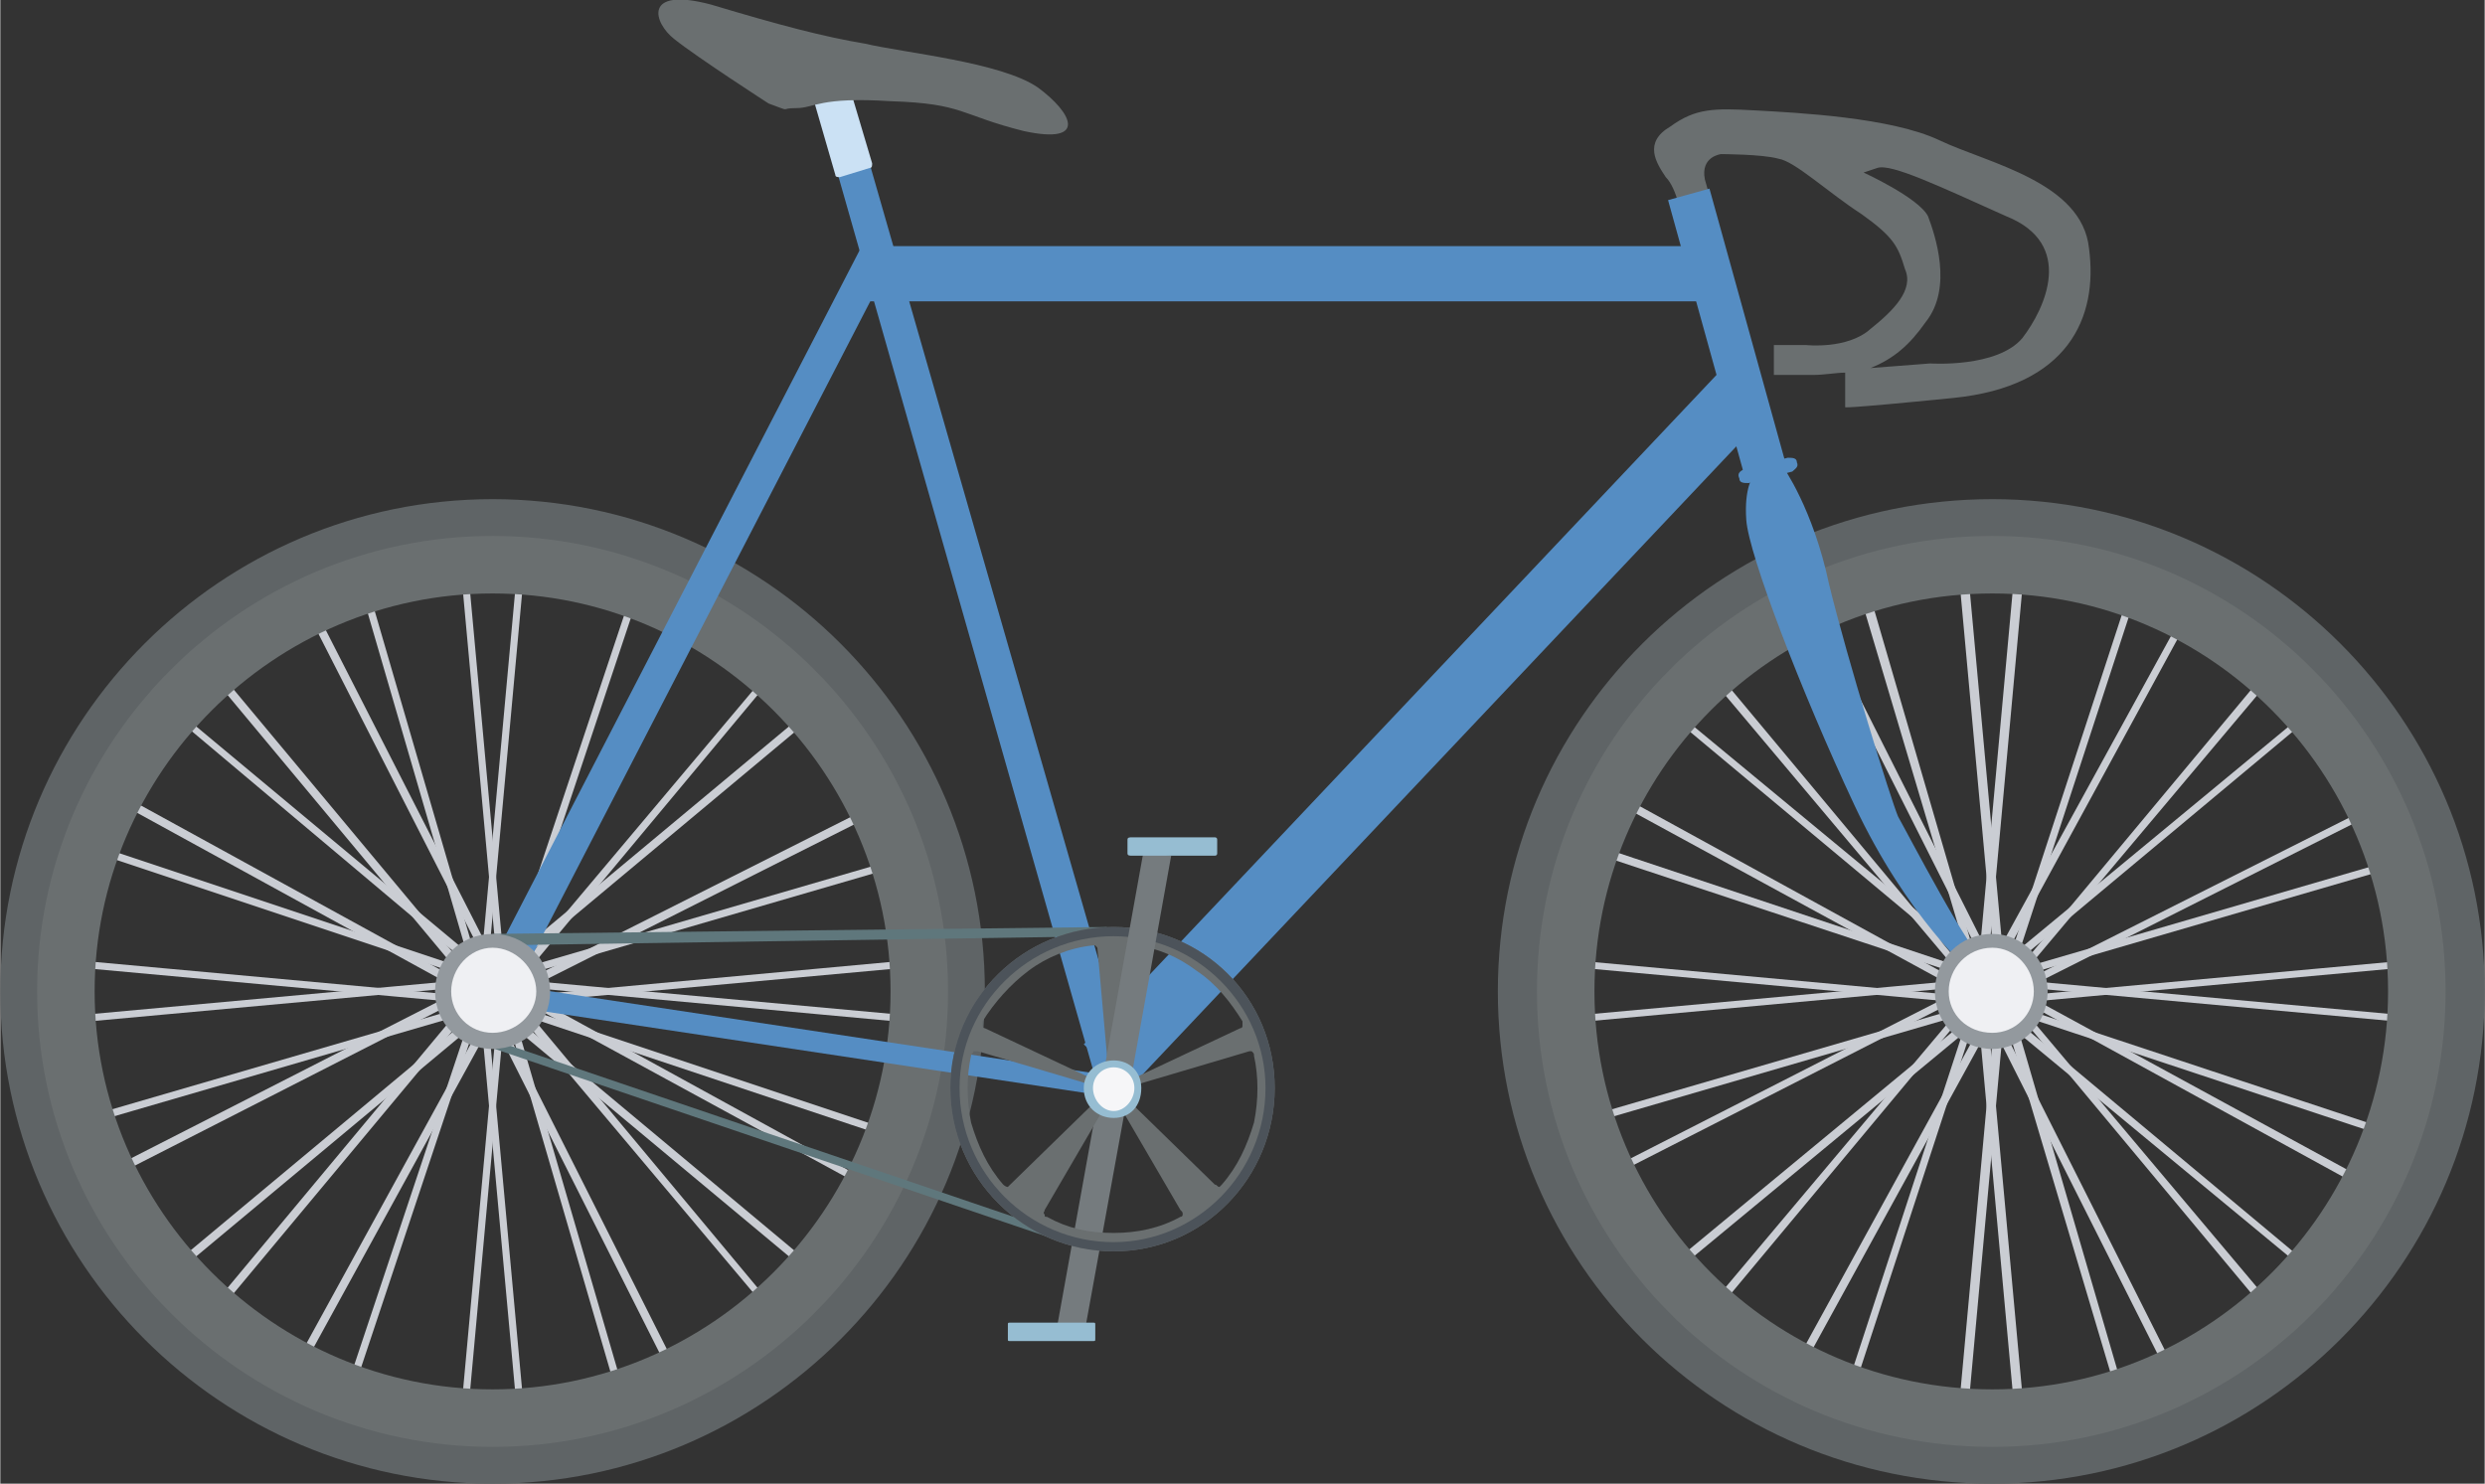 <?xml version="1.0" encoding="UTF-8"?>
<!DOCTYPE svg PUBLIC "-//W3C//DTD SVG 1.1//EN" "http://www.w3.org/Graphics/SVG/1.1/DTD/svg11.dtd">
<!-- Creator: CorelDRAW X7 -->
<svg xmlns="http://www.w3.org/2000/svg" xml:space="preserve" width="1092px" height="652px" version="1.1" shape-rendering="geometricPrecision" text-rendering="geometricPrecision" image-rendering="optimizeQuality" fill-rule="evenodd" clip-rule="evenodd"
viewBox="0 0 1080 645"
 xmlns:xlink="http://www.w3.org/1999/xlink">
 <rect x="0" y="0" width="1080" height="645" fill="#333333" stroke="none"/>
 <g id="Слой_x0020_1">
  <g id="_4634402176">
   <path fill="#6A6F70" fill-rule="nonzero" d="M879 147c-11,13 -40,11 -40,11l-26 2c10,-4 17,-10 24,-20 12,-15 4,-38 1,-46 -4,-8 -28,-19 -28,-19 0,0 0,0 6,-2 6,-2 27,8 56,21 30,12 17,40 7,53zm29 -39c-3,-29 -44,-37 -65,-47 -21,-10 -62,-12 -80,-13 -18,-1 -26,-1 -37,7 -12,7 -6,16 -2,22 5,5 7,18 7,18l14 -4c0,0 -1,-2 -4,-13 -2,-10 7,-11 7,-11 0,0 18,0 25,2 7,1 22,15 36,24 14,10 16,14 19,24 4,9 -5,18 -15,26 -10,9 -28,7 -28,7l-14 0 0 13c3,0 9,0 17,0 5,0 10,-1 14,-1l0 15c0,0 -3,1 47,-4 50,-5 63,-35 59,-65z"/>
   <polygon fill="#CACDD3" fill-rule="nonzero" points="857,422 860,421 814,263 810,264 "/>
   <polygon fill="#CACDD3" fill-rule="nonzero" points="866,418 863,420 789,273 792,271 "/>
   <polygon fill="#CACDD3" fill-rule="nonzero" points="857,440 856,437 698,483 699,486 "/>
   <polygon fill="#CACDD3" fill-rule="nonzero" points="853,430 854,433 707,508 706,505 "/>
   <polygon fill="#CACDD3" fill-rule="nonzero" points="875,440 871,441 918,599 921,598 "/>
   <polygon fill="#CACDD3" fill-rule="nonzero" points="865,444 868,442 942,589 939,591 "/>
   <polygon fill="#CACDD3" fill-rule="nonzero" points="875,422 876,425 1034,379 1033,376 "/>
   <polygon fill="#CACDD3" fill-rule="nonzero" points="878,431 877,428 1024,354 1025,357 "/>
   <polygon fill="#CACDD3" fill-rule="nonzero" points="866,418 869,420 948,275 945,274 "/>
   <polygon fill="#CACDD3" fill-rule="nonzero" points="875,422 872,421 923,265 926,266 "/>
   <polygon fill="#CACDD3" fill-rule="nonzero" points="853,431 854,428 710,349 708,352 "/>
   <polygon fill="#CACDD3" fill-rule="nonzero" points="857,422 856,425 699,373 701,370 "/>
   <polygon fill="#CACDD3" fill-rule="nonzero" points="866,444 863,442 784,586 787,588 "/>
   <polygon fill="#CACDD3" fill-rule="nonzero" points="856,440 859,441 808,597 805,596 "/>
   <polygon fill="#CACDD3" fill-rule="nonzero" points="878,431 877,434 1021,513 1023,510 "/>
   <polygon fill="#CACDD3" fill-rule="nonzero" points="874,440 875,437 1032,489 1031,492 "/>
   <polygon fill="#CACDD3" fill-rule="nonzero" points="860,419 864,420 879,256 875,255 "/>
   <polygon fill="#CACDD3" fill-rule="nonzero" points="871,419 867,420 852,256 856,255 "/>
   <polygon fill="#CACDD3" fill-rule="nonzero" points="854,436 854,433 690,418 690,421 "/>
   <polygon fill="#CACDD3" fill-rule="nonzero" points="854,426 854,429 690,444 690,441 "/>
   <polygon fill="#CACDD3" fill-rule="nonzero" points="871,443 867,442 852,606 856,607 "/>
   <polygon fill="#CACDD3" fill-rule="nonzero" points="860,443 864,442 879,606 875,607 "/>
   <polygon fill="#CACDD3" fill-rule="nonzero" points="877,426 877,429 1041,444 1041,441 "/>
   <polygon fill="#CACDD3" fill-rule="nonzero" points="877,436 877,433 1041,418 1041,421 "/>
   <polygon fill="#CACDD3" fill-rule="nonzero" points="870,419 872,422 999,316 997,314 "/>
   <polygon fill="#CACDD3" fill-rule="nonzero" points="877,426 875,424 980,298 983,300 "/>
   <polygon fill="#CACDD3" fill-rule="nonzero" points="854,426 856,424 751,298 748,300 "/>
   <polygon fill="#CACDD3" fill-rule="nonzero" points="861,419 859,422 732,316 734,314 "/>
   <polygon fill="#CACDD3" fill-rule="nonzero" points="861,443 859,440 732,545 734,548 "/>
   <polygon fill="#CACDD3" fill-rule="nonzero" points="854,436 856,438 751,564 748,562 "/>
   <polygon fill="#CACDD3" fill-rule="nonzero" points="877,436 875,438 980,564 983,562 "/>
   <polygon fill="#CACDD3" fill-rule="nonzero" points="870,443 872,440 999,546 997,548 "/>
   <path fill="#5F6466" fill-rule="nonzero" d="M690 431c0,-97 78,-176 176,-176 97,0 175,79 175,176 0,97 -78,176 -175,176 -98,0 -176,-79 -176,-176zm-39 0c0,118 96,214 215,214 118,0 214,-96 214,-214 0,-118 -96,-214 -214,-214 -119,0 -215,96 -215,214z"/>
   <path fill="#6A6F70" fill-rule="nonzero" d="M692 431c0,-96 78,-174 174,-174 96,0 173,78 173,174 0,96 -77,174 -173,174 -96,0 -174,-78 -174,-174zm-24 0c0,109 88,198 198,198 109,0 197,-89 197,-198 0,-109 -88,-198 -197,-198 -110,0 -198,89 -198,198z"/>
   <path fill="#6A6F70" fill-rule="nonzero" d="M693 431c0,-95 77,-173 173,-173 95,0 172,78 172,173 0,95 -77,173 -172,173 -96,0 -173,-78 -173,-173zm-10 0c0,101 82,183 183,183 101,0 183,-82 183,-183 0,-101 -82,-183 -183,-183 -101,0 -183,82 -183,183z"/>
   <polygon fill="#CACDD3" fill-rule="nonzero" points="209,419 212,420 227,256 224,255 "/>
   <polygon fill="#CACDD3" fill-rule="nonzero" points="219,419 216,420 201,256 204,255 "/>
   <polygon fill="#CACDD3" fill-rule="nonzero" points="202,436 203,433 39,418 38,421 "/>
   <polygon fill="#CACDD3" fill-rule="nonzero" points="202,426 203,429 39,444 38,441 "/>
   <polygon fill="#CACDD3" fill-rule="nonzero" points="219,443 216,442 201,606 204,607 "/>
   <polygon fill="#CACDD3" fill-rule="nonzero" points="209,443 212,442 227,606 224,607 "/>
   <polygon fill="#CACDD3" fill-rule="nonzero" points="226,426 226,429 389,444 390,441 "/>
   <polygon fill="#CACDD3" fill-rule="nonzero" points="226,436 226,433 389,418 390,421 "/>
   <polygon fill="#CACDD3" fill-rule="nonzero" points="219,419 221,422 348,316 345,314 "/>
   <polygon fill="#CACDD3" fill-rule="nonzero" points="226,426 223,424 329,298 331,300 "/>
   <polygon fill="#CACDD3" fill-rule="nonzero" points="202,426 205,424 100,298 97,300 "/>
   <polygon fill="#CACDD3" fill-rule="nonzero" points="209,419 207,422 81,316 83,314 "/>
   <polygon fill="#CACDD3" fill-rule="nonzero" points="209,443 207,440 81,545 83,548 "/>
   <polygon fill="#CACDD3" fill-rule="nonzero" points="202,436 205,438 100,564 97,562 "/>
   <polygon fill="#CACDD3" fill-rule="nonzero" points="226,436 223,438 329,564 331,562 "/>
   <polygon fill="#CACDD3" fill-rule="nonzero" points="219,443 221,440 348,546 345,548 "/>
   <polygon fill="#CACDD3" fill-rule="nonzero" points="205,422 208,421 162,263 159,264 "/>
   <polygon fill="#CACDD3" fill-rule="nonzero" points="215,418 212,420 137,273 140,271 "/>
   <polygon fill="#CACDD3" fill-rule="nonzero" points="205,440 204,437 46,483 47,486 "/>
   <polygon fill="#CACDD3" fill-rule="nonzero" points="201,430 203,433 56,508 54,505 "/>
   <polygon fill="#CACDD3" fill-rule="nonzero" points="223,440 220,441 266,599 269,598 "/>
   <polygon fill="#CACDD3" fill-rule="nonzero" points="214,444 217,442 291,589 288,591 "/>
   <polygon fill="#CACDD3" fill-rule="nonzero" points="223,422 224,425 382,379 381,376 "/>
   <polygon fill="#CACDD3" fill-rule="nonzero" points="227,431 225,428 372,354 374,357 "/>
   <polygon fill="#CACDD3" fill-rule="nonzero" points="214,418 217,420 296,275 293,274 "/>
   <polygon fill="#CACDD3" fill-rule="nonzero" points="223,422 220,421 272,265 275,266 "/>
   <polygon fill="#CACDD3" fill-rule="nonzero" points="201,431 203,428 59,349 57,352 "/>
   <polygon fill="#CACDD3" fill-rule="nonzero" points="205,422 204,425 48,373 49,370 "/>
   <polygon fill="#CACDD3" fill-rule="nonzero" points="214,444 211,442 132,586 135,588 "/>
   <polygon fill="#CACDD3" fill-rule="nonzero" points="205,440 208,441 156,597 153,596 "/>
   <polygon fill="#CACDD3" fill-rule="nonzero" points="227,431 225,434 370,513 371,510 "/>
   <polygon fill="#CACDD3" fill-rule="nonzero" points="223,440 224,437 380,489 379,492 "/>
   <path fill="#5F6466" fill-rule="nonzero" d="M38 431c0,-97 79,-176 176,-176 97,0 176,79 176,176 0,97 -79,176 -176,176 -97,0 -176,-79 -176,-176zm-38 0c0,118 96,214 214,214 118,0 214,-96 214,-214 0,-118 -96,-214 -214,-214 -118,0 -214,96 -214,214z"/>
   <path fill="#6A6F70" fill-rule="nonzero" d="M40 431c0,-96 78,-174 174,-174 96,0 174,78 174,174 0,96 -78,174 -174,174 -96,0 -174,-78 -174,-174zm-24 0c0,109 89,198 198,198 109,0 198,-89 198,-198 0,-109 -89,-198 -198,-198 -109,0 -198,89 -198,198z"/>
   <path fill="#6A6F70" fill-rule="nonzero" d="M41 431c0,-95 78,-173 173,-173 95,0 173,78 173,173 0,95 -78,173 -173,173 -95,0 -173,-78 -173,-173zm-10 0c0,101 82,183 183,183 101,0 183,-82 183,-183 0,-101 -82,-183 -183,-183 -101,0 -183,82 -183,183z"/>
   <polygon fill="#558DC3" fill-rule="nonzero" points="378,131 749,131 749,107 378,107 "/>
   <polygon fill="#558DC3" fill-rule="nonzero" points="491,473 471,454 747,162 767,181 "/>
   <path fill="#558DC3" fill-rule="nonzero" d="M857 423c0,0 -28,-24 -51,-73 -23,-49 -46,-109 -47,-124 -1,-14 3,-19 3,-19l13 -4c0,0 13,18 20,51 8,33 27,94 30,101 4,7 32,61 38,63l5 5 -11 0z"/>
   <polygon fill="#558DC3" fill-rule="nonzero" points="776,201 758,206 725,87 743,82 "/>
   <path fill="#558DC3" fill-rule="nonzero" d="M781 201c1,2 -1,3 -2,4l-19 5c-2,0 -4,0 -4,-2l0 0c-1,-2 0,-3 2,-4l19 -5c2,0 4,0 4,2l0 0z"/>
   <polygon fill="#558DC3" fill-rule="nonzero" points="494,475 479,479 363,72 377,68 "/>
   <polygon fill="#558DC3" fill-rule="nonzero" points="219,439 206,433 375,106 388,112 "/>
   <polygon fill="#558DC3" fill-rule="nonzero" points="484,477 212,436 213,427 485,468 "/>
   <path fill="#93999E" fill-rule="nonzero" d="M890 431c0,14 -11,25 -24,25 -14,0 -25,-11 -25,-25 0,-14 11,-25 25,-25 13,0 24,11 24,25z"/>
   <path fill="#EFF0F3" fill-rule="nonzero" d="M884 431c0,10 -8,18 -18,18 -11,0 -19,-8 -19,-18 0,-10 8,-19 19,-19 10,0 18,9 18,19z"/>
   <polygon fill="#757B7E" fill-rule="nonzero" points="489,482 477,479 459,579 471,581 "/>
   <path fill="#96BDD2" fill-rule="nonzero" d="M438 582c0,1 0,1 1,1l36 0c1,0 1,0 1,-1l0 -6c0,-1 0,-1 -1,-1l-36 0c-1,0 -1,0 -1,1l0 6z"/>
   <polygon fill="#5F777C" fill-rule="nonzero" points="214,411 481,407 481,403 214,406 "/>
   <polygon fill="#5F777C" fill-rule="nonzero" points="465,541 212,455 214,452 467,538 "/>
   <path fill="#6A6F70" fill-rule="nonzero" d="M531 515c0,0 -1,1 -1,1 -1,0 -1,-1 -2,-1l-40 -39c-1,0 -1,-1 -1,-2 0,-1 1,-1 2,-1l54 -16c0,0 1,0 1,0 1,1 1,1 1,2 2,9 2,19 0,29 -3,10 -7,19 -14,27zm-17 13c0,1 -1,1 -1,1 -9,5 -19,7 -29,7 -11,0 -20,-2 -29,-7 -1,0 -1,0 -1,-1 -1,-1 0,-1 0,-2l28 -48c0,-1 1,-1 2,-1 0,0 1,0 1,1l28 48c1,1 1,1 1,2zm-76 -12c-1,0 -2,-1 -2,-1 -7,-8 -11,-17 -14,-27 -2,-10 -2,-20 0,-29 0,-1 1,-1 1,-2 1,0 1,0 2,0l54 16c0,0 1,0 1,1 0,1 0,2 -1,2l-40 39c0,0 -1,1 -1,1zm-11 -72c5,-8 12,-16 20,-22 8,-6 18,-10 28,-11 0,0 1,0 1,0 1,1 1,1 1,2l5 56c0,0 0,1 -1,1 0,1 -1,1 -2,1l-51 -24c0,0 -1,0 -1,-1 0,0 0,-1 0,-2zm63 -31c0,-1 1,-1 1,-2 1,0 1,0 2,0 10,1 19,5 27,11 9,6 15,14 20,22 0,1 0,2 0,2 0,1 -1,1 -1,1l-51 24c-1,0 -2,0 -2,-1 -1,0 -1,-1 -1,-1l5 -56zm-6 -10c-39,0 -71,31 -71,70 0,39 32,71 71,71 39,0 70,-32 70,-71 0,-39 -31,-70 -70,-70z"/>
   <path fill="#4C535A" fill-rule="nonzero" d="M484 540c-37,0 -67,-30 -67,-67 0,-36 30,-66 67,-66 36,0 66,30 66,66 0,37 -30,67 -66,67zm0 -137c-39,0 -71,31 -71,70 0,39 32,71 71,71 39,0 70,-32 70,-71 0,-39 -31,-70 -70,-70z"/>
   <path fill="#93999E" fill-rule="nonzero" d="M239 431c0,14 -11,25 -25,25 -14,0 -25,-11 -25,-25 0,-14 11,-25 25,-25 14,0 25,11 25,25z"/>
   <path fill="#EFF0F3" fill-rule="nonzero" d="M233 431c0,10 -9,18 -19,18 -10,0 -18,-8 -18,-18 0,-10 8,-19 18,-19 10,0 19,9 19,19z"/>
   <polygon fill="#757B7E" fill-rule="nonzero" points="479,470 491,472 509,372 497,370 "/>
   <path fill="#96BDD2" fill-rule="nonzero" d="M490 371c0,1 1,1 2,1l36 0c0,0 1,0 1,-1l0 -6c0,-1 -1,-1 -1,-1l-36 0c-1,0 -2,0 -2,1l0 6z"/>
   <path fill="#96BDD2" fill-rule="nonzero" d="M496 473c0,8 -5,13 -12,13 -7,0 -13,-5 -13,-13 0,-7 6,-12 13,-12 7,0 12,5 12,12z"/>
   <path fill="#F6F6F8" fill-rule="nonzero" d="M493 473c0,5 -4,10 -9,10 -5,0 -9,-5 -9,-10 0,-5 4,-9 9,-9 5,0 9,4 9,9z"/>
   <path fill="#CBE1F4" fill-rule="nonzero" d="M379 71c0,1 0,2 -1,2l-13 4c-1,0 -2,0 -2,-1l-11 -38c0,0 1,-1 1,-2l13 -3c1,-1 2,0 2,1l11 37z"/>
   <path fill="#6A6F70" fill-rule="nonzero" d="M334 45c0,0 -31,-20 -41,-28 -9,-7 -14,-23 16,-15 30,9 49,14 67,17 17,4 59,8 75,19 15,11 22,25 -6,19 -28,-7 -26,-12 -58,-13 -31,-2 -33,3 -41,3 -8,0 -1,2 -12,-2z"/>
  </g>
 </g>
</svg>
